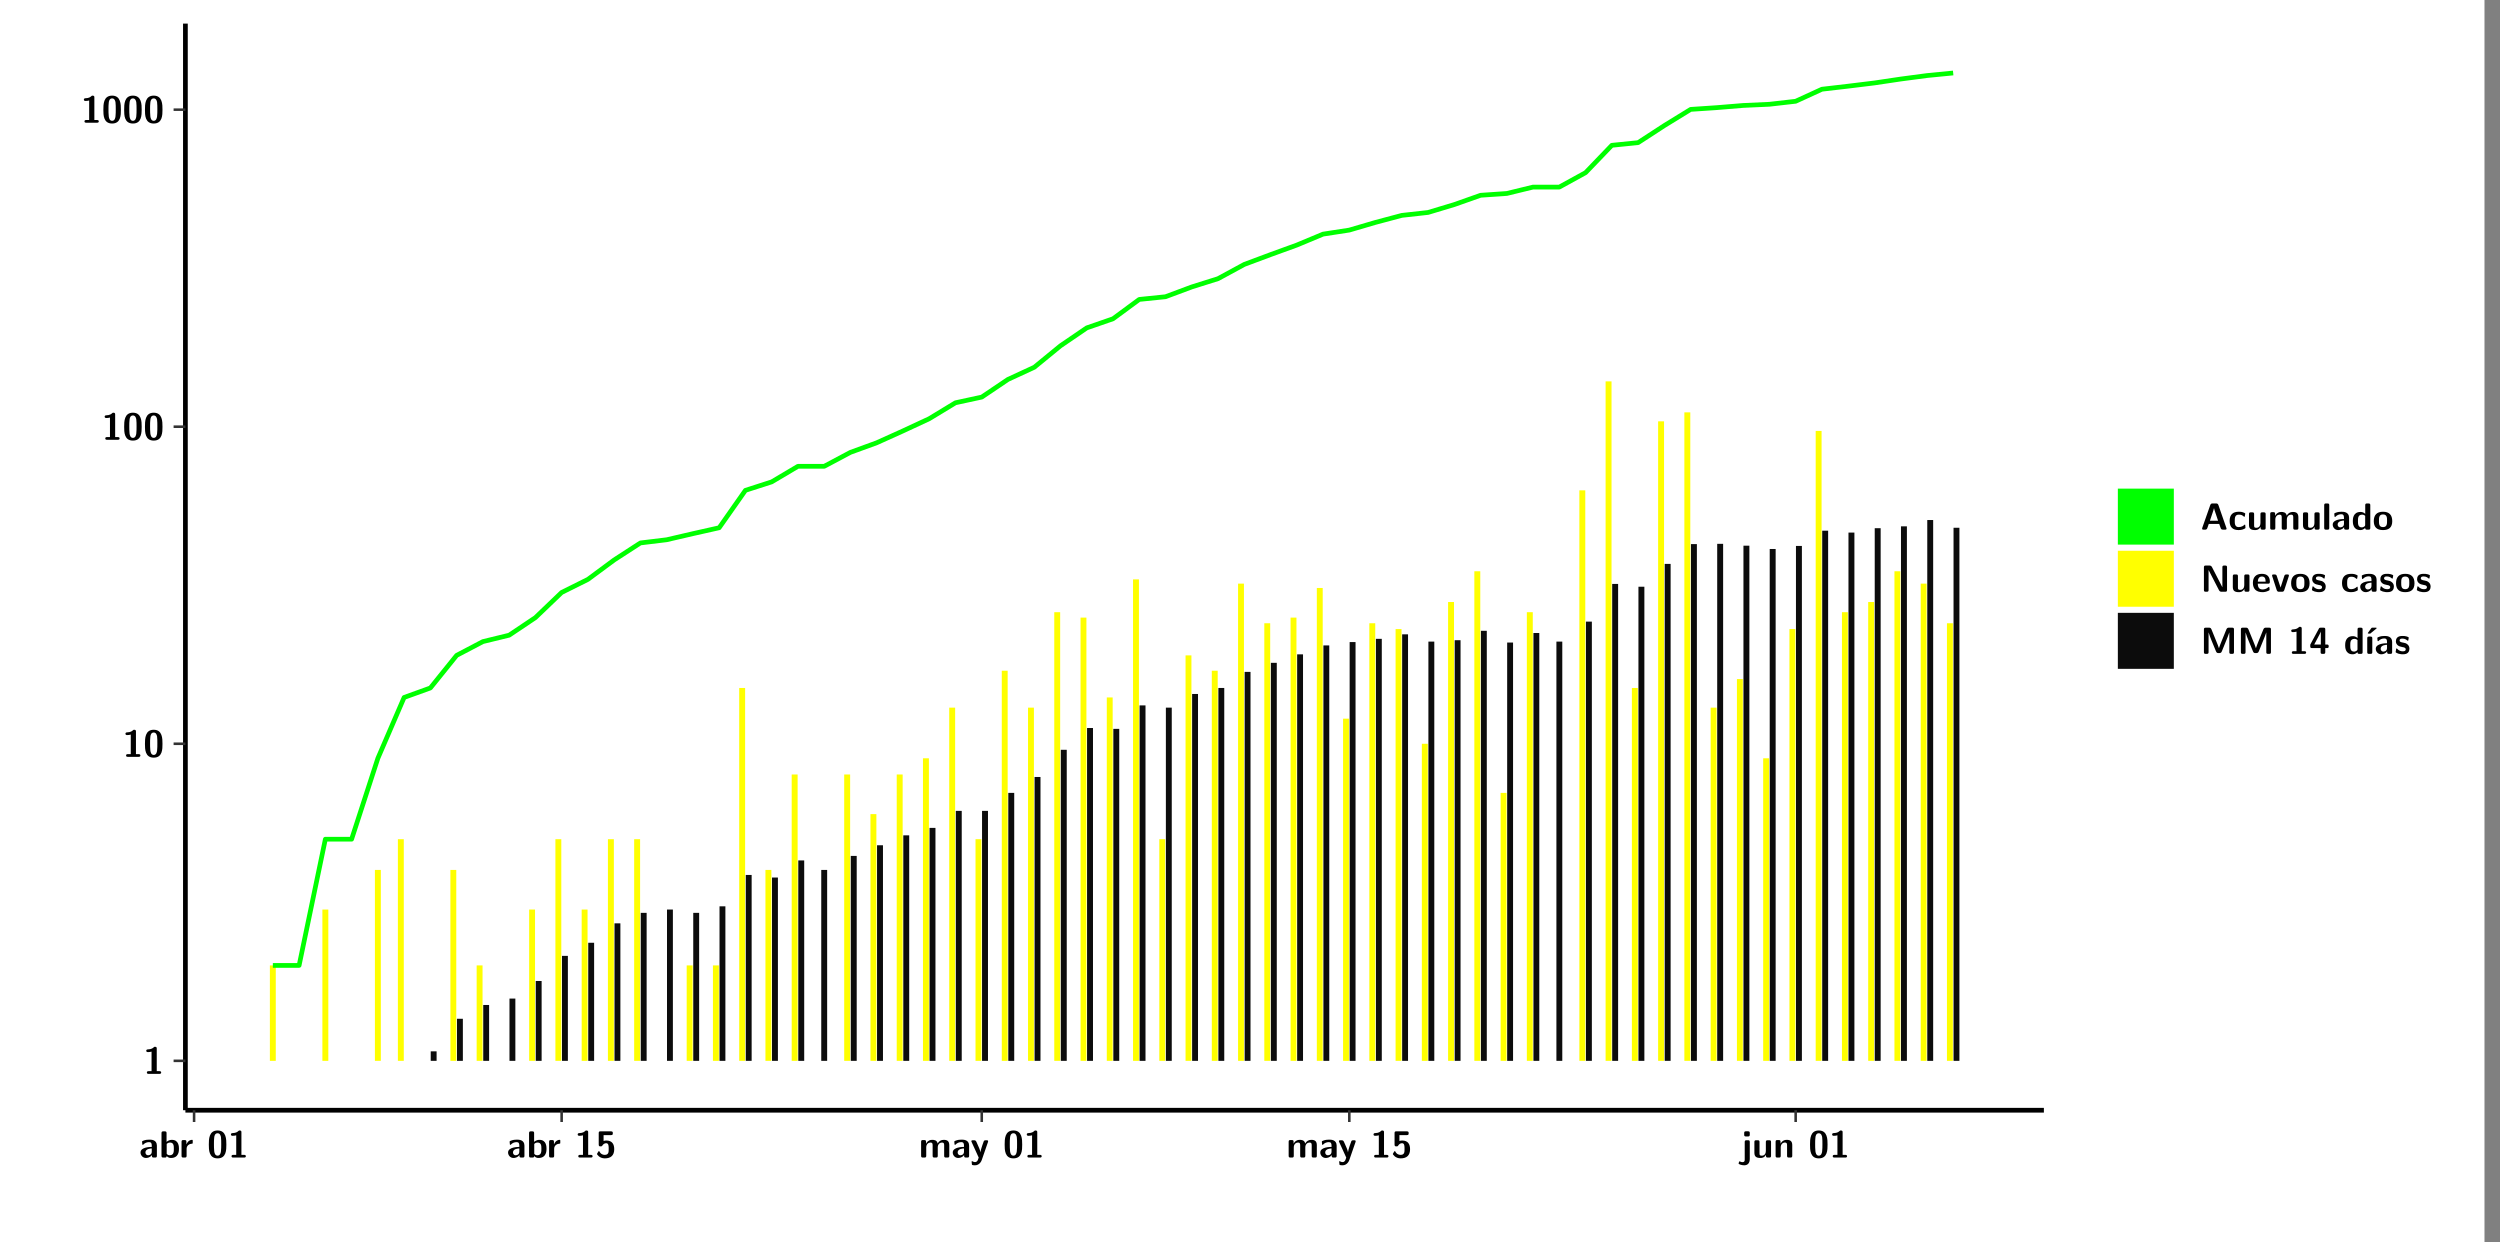 <?xml version="1.0" encoding="UTF-8"?>
<svg xmlns="http://www.w3.org/2000/svg" xmlns:xlink="http://www.w3.org/1999/xlink" width="579.653pt" height="288pt" viewBox="0 0 579.653 288" version="1.1">
<rect x="0" y="0" width="579.653" height="288" fill="#808080" stroke="none"/>
<defs>
<g>
<symbol overflow="visible" id="glyph0-0">
<path style="stroke:none;" d=""/>
</symbol>
<symbol overflow="visible" id="glyph0-1">
<path style="stroke:none;" d="M 3.109 -5.859 C 3.109 -6.016 3.109 -6.281 2.719 -6.281 C 2.547 -6.281 2.516 -6.266 2.406 -6.156 C 2.25 -6.016 1.922 -5.688 1.047 -5.672 C 0.891 -5.672 0.672 -5.609 0.672 -5.359 C 0.672 -5.047 0.969 -5.047 1.094 -5.047 C 1.344 -5.047 1.656 -5.078 1.906 -5.156 L 1.906 -0.625 L 1.234 -0.625 C 1.109 -0.625 0.812 -0.625 0.812 -0.312 C 0.812 0 1.109 0 1.234 0 L 3.719 0 C 3.828 0 4.141 0 4.141 -0.312 C 4.141 -0.625 3.828 -0.625 3.719 -0.625 L 3.109 -0.625 Z M 3.109 -5.859 "/>
</symbol>
<symbol overflow="visible" id="glyph0-2">
<path style="stroke:none;" d="M 4.438 -3 C 4.438 -4.203 4.438 -6.281 2.406 -6.281 C 0.375 -6.281 0.375 -4.219 0.375 -3 C 0.375 -1.812 0.375 0.188 2.406 0.188 C 4.438 0.188 4.438 -1.781 4.438 -3 Z M 2.406 -0.438 C 1.75 -0.438 1.656 -1.25 1.625 -1.484 C 1.562 -1.953 1.562 -2.766 1.562 -3.125 C 1.562 -3.641 1.562 -4.203 1.625 -4.641 C 1.641 -4.875 1.734 -5.641 2.406 -5.641 C 3.047 -5.641 3.156 -4.906 3.188 -4.734 C 3.25 -4.281 3.25 -3.594 3.25 -3.125 C 3.25 -2.625 3.25 -1.953 3.188 -1.469 C 3.156 -1.234 3.062 -0.438 2.406 -0.438 Z M 2.406 -0.438 "/>
</symbol>
<symbol overflow="visible" id="glyph0-3">
<path style="stroke:none;" d="M 4.062 -2.766 C 4.062 -4.156 2.734 -4.156 2.297 -4.156 C 1.891 -4.156 1.453 -4.125 0.859 -3.891 C 0.672 -3.797 0.625 -3.781 0.625 -3.688 C 0.625 -3.625 0.688 -3.109 0.688 -3.047 C 0.703 -2.984 0.75 -2.938 0.812 -2.938 C 0.844 -2.938 0.875 -2.969 0.906 -3 C 1.281 -3.391 1.719 -3.578 2.266 -3.578 C 2.734 -3.578 2.875 -3.297 2.875 -2.781 L 2.875 -2.469 C 2.562 -2.469 0.266 -2.453 0.266 -1.172 C 0.266 -0.547 0.766 0.094 1.531 0.094 C 1.828 0.094 2.484 0.016 2.906 -0.594 L 2.906 -0.422 C 2.906 -0.141 2.969 0 3.328 0 L 3.641 0 C 3.984 0 4.062 -0.109 4.062 -0.422 Z M 2.875 -1.344 C 2.875 -0.531 2.047 -0.531 2.016 -0.531 C 1.641 -0.531 1.406 -0.844 1.406 -1.188 C 1.406 -2.047 2.625 -2.109 2.875 -2.109 Z M 2.875 -1.344 "/>
</symbol>
<symbol overflow="visible" id="glyph0-4">
<path style="stroke:none;" d="M 1.703 -5.656 C 1.703 -5.938 1.641 -6.078 1.281 -6.078 L 0.953 -6.078 C 0.641 -6.078 0.531 -5.984 0.531 -5.656 L 0.531 -0.422 C 0.531 -0.109 0.625 0 0.953 0 L 1.312 0 C 1.453 0 1.719 0 1.734 -0.344 C 2.125 0.094 2.578 0.094 2.719 0.094 C 4.578 0.094 4.578 -1.594 4.578 -2.031 C 4.578 -2.453 4.578 -4.109 2.938 -4.109 C 2.219 -4.109 1.781 -3.703 1.703 -3.625 Z M 1.734 -3.172 C 1.844 -3.281 2.109 -3.484 2.5 -3.484 C 3.391 -3.484 3.391 -2.672 3.391 -2.016 C 3.391 -1.375 3.391 -0.531 2.406 -0.531 C 2.047 -0.531 1.828 -0.75 1.734 -0.875 Z M 1.734 -3.172 "/>
</symbol>
<symbol overflow="visible" id="glyph0-5">
<path style="stroke:none;" d="M 1.703 -2.016 C 1.703 -2.844 2.391 -3.188 2.938 -3.219 C 3.109 -3.234 3.125 -3.234 3.125 -3.469 L 3.125 -3.875 C 3.125 -4.047 3.125 -4.109 2.969 -4.109 C 2.719 -4.109 2.078 -4.031 1.672 -3.078 L 1.656 -3.078 L 1.656 -3.641 C 1.656 -3.922 1.594 -4.062 1.234 -4.062 L 0.953 -4.062 C 0.641 -4.062 0.531 -3.969 0.531 -3.641 L 0.531 -0.422 C 0.531 -0.109 0.625 0 0.953 0 L 1.281 0 C 1.609 0 1.703 -0.109 1.703 -0.422 Z M 1.703 -2.016 "/>
</symbol>
<symbol overflow="visible" id="glyph0-6">
<path style="stroke:none;" d="M 1.859 -5.203 L 3.578 -5.203 C 4 -5.203 4 -5.406 4 -5.641 C 4 -5.875 4 -6.078 3.578 -6.078 L 1.141 -6.078 C 0.875 -6.078 0.734 -6.031 0.734 -5.688 L 0.734 -3 C 0.734 -2.609 0.922 -2.594 1.172 -2.594 C 1.391 -2.594 1.469 -2.594 1.594 -2.812 C 1.812 -3.141 2.109 -3.328 2.469 -3.328 C 3.047 -3.328 3.047 -2.656 3.047 -1.969 C 3.047 -1.297 3.047 -0.625 2.125 -0.625 C 1.844 -0.625 1.25 -0.703 0.906 -1.406 C 0.875 -1.453 0.844 -1.5 0.781 -1.5 C 0.719 -1.5 0.703 -1.469 0.656 -1.391 C 0.531 -1.188 0.328 -0.891 0.328 -0.828 C 0.328 -0.75 0.891 0.188 2.141 0.188 C 3.562 0.188 4.328 -0.516 4.328 -1.938 C 4.328 -3.094 3.844 -3.953 2.5 -3.953 C 2.281 -3.953 2.078 -3.922 1.859 -3.844 Z M 1.859 -5.203 "/>
</symbol>
<symbol overflow="visible" id="glyph0-7">
<path style="stroke:none;" d="M 7.062 -2.844 C 7.062 -3.75 6.672 -4.109 5.781 -4.109 C 5.156 -4.109 4.688 -3.828 4.359 -3.25 C 4.219 -4.078 3.484 -4.109 3.109 -4.109 C 2.938 -4.109 2.578 -4.109 2.188 -3.828 C 1.906 -3.625 1.734 -3.344 1.672 -3.203 L 1.672 -3.641 C 1.672 -3.922 1.609 -4.062 1.25 -4.062 L 0.953 -4.062 C 0.625 -4.062 0.531 -3.969 0.531 -3.641 L 0.531 -0.422 C 0.531 -0.109 0.625 0 0.953 0 L 1.297 0 C 1.625 0 1.719 -0.109 1.719 -0.422 L 1.719 -2.359 C 1.719 -3.141 2.25 -3.484 2.688 -3.484 C 3.109 -3.484 3.203 -3.297 3.203 -2.828 L 3.203 -0.422 C 3.203 -0.109 3.297 0 3.625 0 L 3.969 0 C 4.297 0 4.391 -0.109 4.391 -0.422 L 4.391 -2.359 C 4.391 -3.141 4.922 -3.484 5.359 -3.484 C 5.781 -3.484 5.875 -3.297 5.875 -2.828 L 5.875 -0.422 C 5.875 -0.109 5.969 0 6.297 0 L 6.641 0 C 6.984 0 7.062 -0.109 7.062 -0.422 Z M 7.062 -2.844 "/>
</symbol>
<symbol overflow="visible" id="glyph0-8">
<path style="stroke:none;" d="M 4.109 -3.609 C 4.141 -3.719 4.141 -3.734 4.141 -3.781 C 4.141 -4.016 3.906 -4.016 3.797 -4.016 L 3.609 -4.016 C 3.469 -4.016 3.266 -4.016 3.141 -3.812 C 3.109 -3.766 2.406 -1.828 2.359 -1.25 L 2.344 -1.25 C 2.312 -1.672 1.953 -2.484 1.562 -3.328 C 1.328 -3.891 1.266 -4.016 0.828 -4.016 L 0.594 -4.016 C 0.469 -4.016 0.25 -4.016 0.25 -3.781 C 0.25 -3.75 0.281 -3.688 0.297 -3.641 L 1.953 0 C 1.891 0.188 1.859 0.281 1.828 0.375 C 1.734 0.656 1.578 1.047 1.109 1.047 C 0.812 1.047 0.609 0.922 0.516 0.875 C 0.469 0.844 0.453 0.828 0.422 0.828 C 0.391 0.828 0.312 0.859 0.312 0.969 C 0.312 1.031 0.375 1.641 0.391 1.672 C 0.469 1.781 0.953 1.797 1.094 1.797 C 2.172 1.797 2.609 0.766 2.672 0.547 Z M 4.109 -3.609 "/>
</symbol>
<symbol overflow="visible" id="glyph0-9">
<path style="stroke:none;" d="M 1.969 -5.672 C 1.969 -5.953 1.906 -6.094 1.547 -6.094 L 1.094 -6.094 C 0.766 -6.094 0.672 -5.984 0.672 -5.672 L 0.672 -5.312 C 0.672 -5.031 0.734 -4.891 1.094 -4.891 L 1.547 -4.891 C 1.875 -4.891 1.969 -5 1.969 -5.312 Z M 0.797 0.484 C 0.797 0.703 0.797 1.062 0.25 1.062 C 0.156 1.062 -0.094 1.031 -0.266 0.922 C -0.359 0.875 -0.375 0.875 -0.406 0.875 C -0.484 0.875 -0.5 0.922 -0.547 1.094 C -0.609 1.281 -0.625 1.359 -0.625 1.391 C -0.625 1.547 0.109 1.797 0.656 1.797 C 1.625 1.797 1.969 1.141 1.969 0.281 L 1.969 -3.594 C 1.969 -3.875 1.906 -4.016 1.547 -4.016 L 1.219 -4.016 C 0.891 -4.016 0.797 -3.906 0.797 -3.594 Z M 0.797 0.484 "/>
</symbol>
<symbol overflow="visible" id="glyph0-10">
<path style="stroke:none;" d="M 4.391 -3.594 C 4.391 -3.875 4.328 -4.016 3.969 -4.016 L 3.609 -4.016 C 3.281 -4.016 3.188 -3.906 3.188 -3.594 L 3.188 -1.516 C 3.188 -0.938 2.891 -0.438 2.266 -0.438 C 1.766 -0.438 1.719 -0.562 1.719 -1.031 L 1.719 -3.594 C 1.719 -3.875 1.656 -4.016 1.297 -4.016 L 0.953 -4.016 C 0.625 -4.016 0.531 -3.922 0.531 -3.594 L 0.531 -1.109 C 0.531 -0.172 1.031 0.094 1.953 0.094 C 2.188 0.094 2.812 0.094 3.219 -0.656 L 3.219 -0.422 C 3.219 -0.141 3.281 0 3.641 0 L 3.969 0 C 4.297 0 4.391 -0.109 4.391 -0.422 Z M 4.391 -3.594 "/>
</symbol>
<symbol overflow="visible" id="glyph0-11">
<path style="stroke:none;" d="M 4.391 -2.844 C 4.391 -3.75 4 -4.109 3.109 -4.109 C 2.188 -4.109 1.781 -3.438 1.672 -3.203 L 1.672 -3.641 C 1.672 -3.922 1.609 -4.062 1.25 -4.062 L 0.953 -4.062 C 0.625 -4.062 0.531 -3.969 0.531 -3.641 L 0.531 -0.422 C 0.531 -0.109 0.625 0 0.953 0 L 1.297 0 C 1.625 0 1.719 -0.109 1.719 -0.422 L 1.719 -2.359 C 1.719 -3.125 2.219 -3.484 2.688 -3.484 C 3.109 -3.484 3.188 -3.281 3.188 -2.828 L 3.188 -0.422 C 3.188 -0.141 3.25 0 3.609 0 L 3.969 0 C 4.297 0 4.391 -0.109 4.391 -0.422 Z M 4.391 -2.844 "/>
</symbol>
<symbol overflow="visible" id="glyph0-12">
<path style="stroke:none;" d="M 4.156 -5.703 C 4.031 -6.078 3.766 -6.078 3.594 -6.078 L 2.828 -6.078 C 2.641 -6.078 2.391 -6.078 2.266 -5.703 L 0.406 -0.406 C 0.375 -0.297 0.375 -0.281 0.375 -0.234 C 0.375 0 0.594 0 0.703 0 L 1.031 0 C 1.188 0 1.453 0 1.578 -0.344 L 1.922 -1.328 L 4.344 -1.328 L 4.641 -0.484 C 4.75 -0.172 4.812 0 5.234 0 L 5.703 0 C 5.828 0 6.047 0 6.047 -0.234 C 6.047 -0.281 6.047 -0.297 6 -0.406 Z M 2.812 -3.938 C 2.938 -4.328 3.062 -4.656 3.125 -4.969 L 3.141 -4.969 C 3.188 -4.766 3.188 -4.75 3.25 -4.547 L 4.078 -2.078 L 2.188 -2.078 Z M 2.812 -3.938 "/>
</symbol>
<symbol overflow="visible" id="glyph0-13">
<path style="stroke:none;" d="M 4 -0.438 C 4 -0.531 3.969 -0.938 3.953 -1.047 C 3.953 -1.078 3.938 -1.172 3.844 -1.172 C 3.812 -1.172 3.797 -1.172 3.703 -1.078 C 3.562 -0.953 3.141 -0.594 2.422 -0.594 C 1.516 -0.594 1.516 -1.469 1.516 -2.031 C 1.516 -2.75 1.562 -3.484 2.453 -3.484 C 3.031 -3.484 3.266 -3.344 3.578 -3.078 C 3.688 -2.984 3.703 -2.984 3.734 -2.984 C 3.828 -2.984 3.844 -3.062 3.844 -3.094 C 3.859 -3.172 3.953 -3.656 3.953 -3.703 C 3.953 -3.781 3.891 -3.812 3.75 -3.891 C 3.328 -4.078 3.062 -4.156 2.453 -4.156 C 1.141 -4.156 0.328 -3.547 0.328 -2.016 C 0.328 -0.562 1.078 0.094 2.406 0.094 C 2.641 0.094 3.172 0.094 3.75 -0.203 C 4 -0.344 4 -0.344 4 -0.438 Z M 4 -0.438 "/>
</symbol>
<symbol overflow="visible" id="glyph0-14">
<path style="stroke:none;" d="M 1.703 -5.656 C 1.703 -5.938 1.641 -6.078 1.281 -6.078 L 0.953 -6.078 C 0.641 -6.078 0.531 -5.984 0.531 -5.656 L 0.531 -0.422 C 0.531 -0.109 0.625 0 0.953 0 L 1.281 0 C 1.609 0 1.703 -0.109 1.703 -0.422 Z M 1.703 -5.656 "/>
</symbol>
<symbol overflow="visible" id="glyph0-15">
<path style="stroke:none;" d="M 4.375 -5.656 C 4.375 -5.938 4.312 -6.078 3.953 -6.078 L 3.625 -6.078 C 3.297 -6.078 3.203 -5.969 3.203 -5.656 L 3.203 -3.672 C 2.812 -4.047 2.375 -4.109 2.109 -4.109 C 0.328 -4.109 0.328 -2.422 0.328 -2 C 0.328 -1.594 0.328 0.094 2.062 0.094 C 2.422 0.094 2.812 -0.016 3.188 -0.406 C 3.188 -0.094 3.297 0 3.609 0 L 3.953 0 C 4.281 0 4.375 -0.109 4.375 -0.422 Z M 3.188 -1.094 C 3.188 -0.953 3.188 -0.875 2.922 -0.688 C 2.703 -0.547 2.5 -0.531 2.406 -0.531 C 1.516 -0.531 1.516 -1.344 1.516 -2 C 1.516 -2.656 1.516 -3.484 2.5 -3.484 C 2.75 -3.484 2.984 -3.391 3.188 -3.203 Z M 3.188 -1.094 "/>
</symbol>
<symbol overflow="visible" id="glyph0-16">
<path style="stroke:none;" d="M 4.547 -1.969 C 4.547 -3.406 3.844 -4.156 2.406 -4.156 C 0.953 -4.156 0.266 -3.391 0.266 -1.969 C 0.266 -0.547 1.031 0.094 2.406 0.094 C 3.781 0.094 4.547 -0.531 4.547 -1.969 Z M 2.406 -0.594 C 1.469 -0.594 1.469 -1.375 1.469 -2.078 C 1.469 -2.75 1.469 -3.531 2.406 -3.531 C 3.344 -3.531 3.344 -2.766 3.344 -2.078 C 3.344 -1.391 3.344 -0.594 2.406 -0.594 Z M 2.406 -0.594 "/>
</symbol>
<symbol overflow="visible" id="glyph0-17">
<path style="stroke:none;" d="M 2.656 -5.734 C 2.469 -6.078 2.203 -6.078 2.031 -6.078 L 1.219 -6.078 C 0.906 -6.078 0.797 -5.984 0.797 -5.656 L 0.797 -0.422 C 0.797 -0.109 0.891 0 1.219 0 L 1.453 0 C 1.781 0 1.875 -0.109 1.875 -0.422 L 1.875 -5.016 L 1.891 -5.016 L 4.297 -0.344 C 4.484 0 4.75 0 4.922 0 L 5.734 0 C 6.062 0 6.156 -0.109 6.156 -0.422 L 6.156 -5.656 C 6.156 -5.938 6.094 -6.078 5.734 -6.078 L 5.5 -6.078 C 5.156 -6.078 5.078 -5.969 5.078 -5.656 L 5.078 -1.062 L 5.062 -1.062 Z M 2.656 -5.734 "/>
</symbol>
<symbol overflow="visible" id="glyph0-18">
<path style="stroke:none;" d="M 3.781 -1.875 C 3.984 -1.875 4.203 -1.891 4.203 -2.281 C 4.203 -3.406 3.672 -4.156 2.359 -4.156 C 0.969 -4.156 0.266 -3.375 0.266 -2.047 C 0.266 -0.609 1.109 0.094 2.484 0.094 C 2.812 0.094 3.312 0.047 3.891 -0.234 C 4.078 -0.328 4.141 -0.359 4.141 -0.469 C 4.141 -0.531 4.125 -0.781 4.109 -0.844 C 4.078 -1.125 4.062 -1.125 3.984 -1.125 C 3.953 -1.125 3.938 -1.125 3.844 -1.047 C 3.328 -0.594 2.797 -0.531 2.516 -0.531 C 1.531 -0.531 1.422 -1.312 1.391 -1.875 Z M 1.406 -2.344 C 1.422 -2.875 1.609 -3.531 2.359 -3.531 C 3.062 -3.531 3.203 -3.031 3.219 -2.344 Z M 1.406 -2.344 "/>
</symbol>
<symbol overflow="visible" id="glyph0-19">
<path style="stroke:none;" d="M 4.109 -3.609 C 4.141 -3.719 4.141 -3.75 4.141 -3.766 C 4.141 -4.016 3.922 -4.016 3.797 -4.016 L 3.609 -4.016 C 3.25 -4.016 3.141 -3.891 3.062 -3.641 L 2.203 -0.984 L 1.328 -3.641 C 1.266 -3.828 1.203 -4.016 0.781 -4.016 L 0.578 -4.016 C 0.453 -4.016 0.234 -4.016 0.234 -3.766 C 0.234 -3.75 0.234 -3.719 0.266 -3.609 L 1.312 -0.375 C 1.438 0 1.703 0 1.859 0 L 2.5 0 C 2.672 0 2.938 0 3.062 -0.375 Z M 4.109 -3.609 "/>
</symbol>
<symbol overflow="visible" id="glyph0-20">
<path style="stroke:none;" d="M 3.469 -1.234 C 3.469 -1.734 3.203 -2.031 3.047 -2.172 C 2.703 -2.484 2.391 -2.547 2.031 -2.609 C 1.547 -2.703 1.188 -2.766 1.188 -3.109 C 1.188 -3.469 1.484 -3.547 1.828 -3.547 C 2.406 -3.547 2.719 -3.328 2.953 -3.125 C 3.047 -3.047 3.062 -3.047 3.094 -3.047 C 3.188 -3.047 3.203 -3.125 3.203 -3.156 C 3.219 -3.219 3.312 -3.719 3.312 -3.766 C 3.312 -3.906 2.844 -4.031 2.75 -4.062 C 2.406 -4.156 2.125 -4.156 1.891 -4.156 C 1.5 -4.156 0.328 -4.156 0.328 -2.906 C 0.328 -2.484 0.516 -2.219 0.75 -2 C 1.062 -1.734 1.406 -1.672 1.906 -1.562 C 2.156 -1.531 2.609 -1.453 2.609 -1.062 C 2.609 -0.656 2.266 -0.594 1.922 -0.594 C 1.531 -0.594 1.047 -0.703 0.625 -1.188 C 0.594 -1.234 0.562 -1.266 0.516 -1.266 C 0.422 -1.266 0.406 -1.188 0.391 -1.125 C 0.375 -1.016 0.266 -0.516 0.266 -0.422 C 0.266 -0.266 0.922 -0.062 0.922 -0.047 C 1.406 0.094 1.766 0.094 1.922 0.094 C 2.359 0.094 3.469 0.062 3.469 -1.234 Z M 3.469 -1.234 "/>
</symbol>
<symbol overflow="visible" id="glyph0-21">
<path style="stroke:none;" d="M 4.859 -2.859 C 4.688 -2.422 4.359 -1.609 4.281 -1.312 C 4.203 -1.625 3.844 -2.484 3.656 -2.953 L 2.531 -5.719 C 2.391 -6.078 2.109 -6.078 1.953 -6.078 L 1.219 -6.078 C 0.906 -6.078 0.797 -5.984 0.797 -5.656 L 0.797 -0.422 C 0.797 -0.109 0.891 0 1.219 0 L 1.453 0 C 1.781 0 1.875 -0.109 1.875 -0.422 L 1.875 -4.953 L 1.891 -4.953 C 1.984 -4.562 2.375 -3.578 2.578 -3.062 L 3.609 -0.562 C 3.766 -0.188 3.969 -0.188 4.266 -0.188 C 4.562 -0.188 4.781 -0.188 4.938 -0.562 L 6.062 -3.328 C 6.141 -3.531 6.625 -4.719 6.672 -4.953 L 6.688 -4.953 L 6.688 -0.422 C 6.688 -0.141 6.75 0 7.109 0 L 7.344 0 C 7.672 0 7.766 -0.109 7.766 -0.422 L 7.766 -5.656 C 7.766 -5.938 7.703 -6.078 7.344 -6.078 L 6.609 -6.078 C 6.391 -6.078 6.172 -6.062 6.016 -5.703 Z M 4.859 -2.859 "/>
</symbol>
<symbol overflow="visible" id="glyph0-22">
<path style="stroke:none;" d="M 0.344 -2.297 C 0.266 -2.172 0.266 -2.141 0.266 -1.984 L 0.266 -1.766 C 0.266 -1.484 0.328 -1.344 0.688 -1.344 L 2.672 -1.344 L 2.672 -0.422 C 2.672 -0.141 2.719 0 3.078 0 L 3.328 0 C 3.656 0 3.75 -0.109 3.75 -0.422 L 3.75 -1.344 L 4.125 -1.344 C 4.391 -1.344 4.547 -1.406 4.547 -1.75 C 4.547 -2.078 4.422 -2.172 4.125 -2.172 L 3.75 -2.172 L 3.75 -5.656 C 3.75 -5.984 3.656 -6.078 3.328 -6.078 L 2.688 -6.078 C 2.531 -6.078 2.391 -6.078 2.281 -5.875 Z M 1.188 -2.172 C 2.578 -4.75 2.672 -5.016 2.703 -5.156 L 2.719 -5.156 L 2.719 -2.172 Z M 1.188 -2.172 "/>
</symbol>
<symbol overflow="visible" id="glyph0-23">
<path style="stroke:none;" d="M 3.906 -5.844 C 3.953 -5.875 4 -5.922 4 -5.969 C 4 -6.078 3.906 -6.078 3.766 -6.078 L 3.047 -6.078 C 2.875 -6.078 2.859 -6.078 2.781 -5.984 L 2.031 -4.953 C 1.953 -4.859 1.953 -4.844 1.953 -4.828 C 1.953 -4.703 2.047 -4.703 2.188 -4.703 L 2.516 -4.703 Z M 3.906 -5.844 "/>
</symbol>
<symbol overflow="visible" id="glyph0-24">
<path style="stroke:none;" d="M 1.703 -3.594 C 1.703 -3.875 1.641 -4.016 1.281 -4.016 L 0.953 -4.016 C 0.641 -4.016 0.531 -3.922 0.531 -3.594 L 0.531 -0.422 C 0.531 -0.109 0.625 0 0.953 0 L 1.281 0 C 1.609 0 1.703 -0.109 1.703 -0.422 Z M 1.703 -3.594 "/>
</symbol>
</g>
<clipPath id="clip1">
  <path d="M 0 0 L 576.008 0 L 576.008 288 L 0 288 Z M 0 0 "/>
</clipPath>
<clipPath id="clip2">
  <path d="M 42.988 5.477 L 473.898 5.477 L 473.898 257.414 L 42.988 257.414 Z M 42.988 5.477 "/>
</clipPath>
</defs>
<g id="surface1">
<g clip-path="url(#clip1)" clip-rule="nonzero">
<path style="fill-rule:nonzero;fill:rgb(100%,100%,100%);fill-opacity:1;stroke-width:0.598;stroke-linecap:round;stroke-linejoin:round;stroke:rgb(100%,100%,100%);stroke-opacity:1;stroke-miterlimit:10;" d="M 0 0 L 0 288.004 L 576.008 288.004 L 576.008 0 Z M 0 0 " transform="matrix(1,0,0,-1,0,288)"/>
</g>
<g clip-path="url(#clip2)" clip-rule="nonzero">
<path style=" stroke:none;fill-rule:nonzero;fill:rgb(100%,100%,100%);fill-opacity:1;" d="M 42.988 257.414 L 42.988 5.477 L 473.898 5.477 L 473.898 257.414 Z M 42.988 257.414 "/>
</g>
<path style=" stroke:none;fill-rule:nonzero;fill:rgb(100%,100%,0%);fill-opacity:1;" d="M 62.574 245.969 L 62.574 223.84 L 63.941 223.84 L 63.941 245.969 Z M 62.574 245.969 "/>
<path style=" stroke:none;fill-rule:nonzero;fill:rgb(100%,100%,0%);fill-opacity:1;" d="M 74.75 245.969 L 74.75 210.887 L 76.125 210.887 L 76.125 245.969 Z M 74.75 245.969 "/>
<path style=" stroke:none;fill-rule:nonzero;fill:rgb(100%,100%,0%);fill-opacity:1;" d="M 86.926 245.969 L 86.926 201.703 L 88.301 201.703 L 88.301 245.969 Z M 86.926 245.969 "/>
<path style=" stroke:none;fill-rule:nonzero;fill:rgb(100%,100%,0%);fill-opacity:1;" d="M 92.254 245.969 L 92.254 194.578 L 93.621 194.578 L 93.621 245.969 Z M 92.254 245.969 "/>
<path style=" stroke:none;fill-rule:nonzero;fill:rgb(4.999%,4.999%,4.999%);fill-opacity:1;" d="M 99.867 245.969 L 99.867 243.766 L 101.23 243.766 L 101.23 245.969 Z M 99.867 245.969 "/>
<path style=" stroke:none;fill-rule:nonzero;fill:rgb(100%,100%,0%);fill-opacity:1;" d="M 104.43 245.969 L 104.43 201.703 L 105.793 201.703 L 105.793 245.969 Z M 104.43 245.969 "/>
<path style=" stroke:none;fill-rule:nonzero;fill:rgb(4.999%,4.999%,4.999%);fill-opacity:1;" d="M 105.953 245.969 L 105.953 236.215 L 107.32 236.215 L 107.32 245.969 Z M 105.953 245.969 "/>
<path style=" stroke:none;fill-rule:nonzero;fill:rgb(100%,100%,0%);fill-opacity:1;" d="M 110.516 245.969 L 110.516 223.84 L 111.883 223.84 L 111.883 245.969 Z M 110.516 245.969 "/>
<path style=" stroke:none;fill-rule:nonzero;fill:rgb(4.999%,4.999%,4.999%);fill-opacity:1;" d="M 112.043 245.969 L 112.043 233.016 L 113.406 233.016 L 113.406 245.969 Z M 112.043 245.969 "/>
<path style=" stroke:none;fill-rule:nonzero;fill:rgb(4.999%,4.999%,4.999%);fill-opacity:1;" d="M 118.129 245.969 L 118.129 231.531 L 119.492 231.531 L 119.492 245.969 Z M 118.129 245.969 "/>
<path style=" stroke:none;fill-rule:nonzero;fill:rgb(100%,100%,0%);fill-opacity:1;" d="M 122.691 245.969 L 122.691 210.887 L 124.055 210.887 L 124.055 245.969 Z M 122.691 245.969 "/>
<path style=" stroke:none;fill-rule:nonzero;fill:rgb(4.999%,4.999%,4.999%);fill-opacity:1;" d="M 124.215 245.969 L 124.215 227.457 L 125.582 227.457 L 125.582 245.969 Z M 124.215 245.969 "/>
<path style=" stroke:none;fill-rule:nonzero;fill:rgb(100%,100%,0%);fill-opacity:1;" d="M 128.777 245.969 L 128.777 194.578 L 130.145 194.578 L 130.145 245.969 Z M 128.777 245.969 "/>
<path style=" stroke:none;fill-rule:nonzero;fill:rgb(4.999%,4.999%,4.999%);fill-opacity:1;" d="M 130.305 245.969 L 130.305 221.629 L 131.668 221.629 L 131.668 245.969 Z M 130.305 245.969 "/>
<path style=" stroke:none;fill-rule:nonzero;fill:rgb(100%,100%,0%);fill-opacity:1;" d="M 134.867 245.969 L 134.867 210.887 L 136.23 210.887 L 136.23 245.969 Z M 134.867 245.969 "/>
<path style=" stroke:none;fill-rule:nonzero;fill:rgb(4.999%,4.999%,4.999%);fill-opacity:1;" d="M 136.391 245.969 L 136.391 218.59 L 137.754 218.59 L 137.754 245.969 Z M 136.391 245.969 "/>
<path style=" stroke:none;fill-rule:nonzero;fill:rgb(100%,100%,0%);fill-opacity:1;" d="M 140.953 245.969 L 140.953 194.578 L 142.328 194.578 L 142.328 245.969 Z M 140.953 245.969 "/>
<path style=" stroke:none;fill-rule:nonzero;fill:rgb(4.999%,4.999%,4.999%);fill-opacity:1;" d="M 142.477 245.969 L 142.477 214.086 L 143.844 214.086 L 143.844 245.969 Z M 142.477 245.969 "/>
<path style=" stroke:none;fill-rule:nonzero;fill:rgb(100%,100%,0%);fill-opacity:1;" d="M 147.039 245.969 L 147.039 194.578 L 148.414 194.578 L 148.414 245.969 Z M 147.039 245.969 "/>
<path style=" stroke:none;fill-rule:nonzero;fill:rgb(4.999%,4.999%,4.999%);fill-opacity:1;" d="M 148.566 245.969 L 148.566 211.656 L 149.93 211.656 L 149.93 245.969 Z M 148.566 245.969 "/>
<path style=" stroke:none;fill-rule:nonzero;fill:rgb(4.999%,4.999%,4.999%);fill-opacity:1;" d="M 154.652 245.969 L 154.652 210.887 L 156.016 210.887 L 156.016 245.969 Z M 154.652 245.969 "/>
<path style=" stroke:none;fill-rule:nonzero;fill:rgb(100%,100%,0%);fill-opacity:1;" d="M 159.215 245.969 L 159.215 223.84 L 160.59 223.84 L 160.59 245.969 Z M 159.215 245.969 "/>
<path style=" stroke:none;fill-rule:nonzero;fill:rgb(4.999%,4.999%,4.999%);fill-opacity:1;" d="M 160.738 245.969 L 160.738 211.656 L 162.105 211.656 L 162.105 245.969 Z M 160.738 245.969 "/>
<path style=" stroke:none;fill-rule:nonzero;fill:rgb(100%,100%,0%);fill-opacity:1;" d="M 165.301 245.969 L 165.301 223.84 L 166.676 223.84 L 166.676 245.969 Z M 165.301 245.969 "/>
<path style=" stroke:none;fill-rule:nonzero;fill:rgb(4.999%,4.999%,4.999%);fill-opacity:1;" d="M 166.828 245.969 L 166.828 210.141 L 168.191 210.141 L 168.191 245.969 Z M 166.828 245.969 "/>
<path style=" stroke:none;fill-rule:nonzero;fill:rgb(100%,100%,0%);fill-opacity:1;" d="M 171.391 245.969 L 171.391 159.512 L 172.766 159.512 L 172.766 245.969 Z M 171.391 245.969 "/>
<path style=" stroke:none;fill-rule:nonzero;fill:rgb(4.999%,4.999%,4.999%);fill-opacity:1;" d="M 172.914 245.969 L 172.914 202.867 L 174.277 202.867 L 174.277 245.969 Z M 172.914 245.969 "/>
<path style=" stroke:none;fill-rule:nonzero;fill:rgb(100%,100%,0%);fill-opacity:1;" d="M 177.477 245.969 L 177.477 201.703 L 178.852 201.703 L 178.852 245.969 Z M 177.477 245.969 "/>
<path style=" stroke:none;fill-rule:nonzero;fill:rgb(4.999%,4.999%,4.999%);fill-opacity:1;" d="M 179 245.969 L 179 203.465 L 180.367 203.465 L 180.367 245.969 Z M 179 245.969 "/>
<path style=" stroke:none;fill-rule:nonzero;fill:rgb(100%,100%,0%);fill-opacity:1;" d="M 183.562 245.969 L 183.562 179.574 L 184.938 179.574 L 184.938 245.969 Z M 183.562 245.969 "/>
<path style=" stroke:none;fill-rule:nonzero;fill:rgb(4.999%,4.999%,4.999%);fill-opacity:1;" d="M 185.09 245.969 L 185.09 199.5 L 186.465 199.5 L 186.465 245.969 Z M 185.09 245.969 "/>
<path style=" stroke:none;fill-rule:nonzero;fill:rgb(4.999%,4.999%,4.999%);fill-opacity:1;" d="M 190.418 245.969 L 190.418 201.703 L 191.785 201.703 L 191.785 245.969 Z M 190.418 245.969 "/>
<path style=" stroke:none;fill-rule:nonzero;fill:rgb(100%,100%,0%);fill-opacity:1;" d="M 195.738 245.969 L 195.738 179.574 L 197.113 179.574 L 197.113 245.969 Z M 195.738 245.969 "/>
<path style=" stroke:none;fill-rule:nonzero;fill:rgb(4.999%,4.999%,4.999%);fill-opacity:1;" d="M 197.262 245.969 L 197.262 198.453 L 198.637 198.453 L 198.637 245.969 Z M 197.262 245.969 "/>
<path style=" stroke:none;fill-rule:nonzero;fill:rgb(100%,100%,0%);fill-opacity:1;" d="M 201.824 245.969 L 201.824 188.762 L 203.199 188.762 L 203.199 245.969 Z M 201.824 245.969 "/>
<path style=" stroke:none;fill-rule:nonzero;fill:rgb(4.999%,4.999%,4.999%);fill-opacity:1;" d="M 203.352 245.969 L 203.352 195.984 L 204.727 195.984 L 204.727 245.969 Z M 203.352 245.969 "/>
<path style=" stroke:none;fill-rule:nonzero;fill:rgb(100%,100%,0%);fill-opacity:1;" d="M 207.914 245.969 L 207.914 179.574 L 209.289 179.574 L 209.289 245.969 Z M 207.914 245.969 "/>
<path style=" stroke:none;fill-rule:nonzero;fill:rgb(4.999%,4.999%,4.999%);fill-opacity:1;" d="M 209.438 245.969 L 209.438 193.684 L 210.812 193.684 L 210.812 245.969 Z M 209.438 245.969 "/>
<path style=" stroke:none;fill-rule:nonzero;fill:rgb(100%,100%,0%);fill-opacity:1;" d="M 214 245.969 L 214 175.82 L 215.375 175.82 L 215.375 245.969 Z M 214 245.969 "/>
<path style=" stroke:none;fill-rule:nonzero;fill:rgb(4.999%,4.999%,4.999%);fill-opacity:1;" d="M 215.523 245.969 L 215.523 191.957 L 216.898 191.957 L 216.898 245.969 Z M 215.523 245.969 "/>
<path style=" stroke:none;fill-rule:nonzero;fill:rgb(100%,100%,0%);fill-opacity:1;" d="M 220.086 245.969 L 220.086 164.074 L 221.461 164.074 L 221.461 245.969 Z M 220.086 245.969 "/>
<path style=" stroke:none;fill-rule:nonzero;fill:rgb(4.999%,4.999%,4.999%);fill-opacity:1;" d="M 221.613 245.969 L 221.613 188.012 L 222.988 188.012 L 222.988 245.969 Z M 221.613 245.969 "/>
<path style=" stroke:none;fill-rule:nonzero;fill:rgb(100%,100%,0%);fill-opacity:1;" d="M 226.184 245.969 L 226.184 194.578 L 227.551 194.578 L 227.551 245.969 Z M 226.184 245.969 "/>
<path style=" stroke:none;fill-rule:nonzero;fill:rgb(4.999%,4.999%,4.999%);fill-opacity:1;" d="M 227.699 245.969 L 227.699 188.012 L 229.074 188.012 L 229.074 245.969 Z M 227.699 245.969 "/>
<path style=" stroke:none;fill-rule:nonzero;fill:rgb(100%,100%,0%);fill-opacity:1;" d="M 232.273 245.969 L 232.273 155.516 L 233.637 155.516 L 233.637 245.969 Z M 232.273 245.969 "/>
<path style=" stroke:none;fill-rule:nonzero;fill:rgb(4.999%,4.999%,4.999%);fill-opacity:1;" d="M 233.785 245.969 L 233.785 183.84 L 235.16 183.84 L 235.16 245.969 Z M 233.785 245.969 "/>
<path style=" stroke:none;fill-rule:nonzero;fill:rgb(100%,100%,0%);fill-opacity:1;" d="M 238.359 245.969 L 238.359 164.074 L 239.723 164.074 L 239.723 245.969 Z M 238.359 245.969 "/>
<path style=" stroke:none;fill-rule:nonzero;fill:rgb(4.999%,4.999%,4.999%);fill-opacity:1;" d="M 239.875 245.969 L 239.875 180.152 L 241.25 180.152 L 241.25 245.969 Z M 239.875 245.969 "/>
<path style=" stroke:none;fill-rule:nonzero;fill:rgb(100%,100%,0%);fill-opacity:1;" d="M 244.445 245.969 L 244.445 141.945 L 245.812 141.945 L 245.812 245.969 Z M 244.445 245.969 "/>
<path style=" stroke:none;fill-rule:nonzero;fill:rgb(4.999%,4.999%,4.999%);fill-opacity:1;" d="M 245.961 245.969 L 245.961 173.848 L 247.336 173.848 L 247.336 245.969 Z M 245.961 245.969 "/>
<path style=" stroke:none;fill-rule:nonzero;fill:rgb(100%,100%,0%);fill-opacity:1;" d="M 250.535 245.969 L 250.535 143.199 L 251.898 143.199 L 251.898 245.969 Z M 250.535 245.969 "/>
<path style=" stroke:none;fill-rule:nonzero;fill:rgb(4.999%,4.999%,4.999%);fill-opacity:1;" d="M 252.047 245.969 L 252.047 168.797 L 253.422 168.797 L 253.422 245.969 Z M 252.047 245.969 "/>
<path style=" stroke:none;fill-rule:nonzero;fill:rgb(100%,100%,0%);fill-opacity:1;" d="M 256.621 245.969 L 256.621 161.711 L 257.984 161.711 L 257.984 245.969 Z M 256.621 245.969 "/>
<path style=" stroke:none;fill-rule:nonzero;fill:rgb(4.999%,4.999%,4.999%);fill-opacity:1;" d="M 258.137 245.969 L 258.137 168.996 L 259.512 168.996 L 259.512 245.969 Z M 258.137 245.969 "/>
<path style=" stroke:none;fill-rule:nonzero;fill:rgb(100%,100%,0%);fill-opacity:1;" d="M 262.707 245.969 L 262.707 134.336 L 264.074 134.336 L 264.074 245.969 Z M 262.707 245.969 "/>
<path style=" stroke:none;fill-rule:nonzero;fill:rgb(4.999%,4.999%,4.999%);fill-opacity:1;" d="M 264.223 245.969 L 264.223 163.555 L 265.598 163.555 L 265.598 245.969 Z M 264.223 245.969 "/>
<path style=" stroke:none;fill-rule:nonzero;fill:rgb(100%,100%,0%);fill-opacity:1;" d="M 268.797 245.969 L 268.797 194.578 L 270.16 194.578 L 270.16 245.969 Z M 268.797 245.969 "/>
<path style=" stroke:none;fill-rule:nonzero;fill:rgb(4.999%,4.999%,4.999%);fill-opacity:1;" d="M 270.32 245.969 L 270.32 164.074 L 271.684 164.074 L 271.684 245.969 Z M 270.32 245.969 "/>
<path style=" stroke:none;fill-rule:nonzero;fill:rgb(100%,100%,0%);fill-opacity:1;" d="M 274.883 245.969 L 274.883 151.957 L 276.246 151.957 L 276.246 245.969 Z M 274.883 245.969 "/>
<path style=" stroke:none;fill-rule:nonzero;fill:rgb(4.999%,4.999%,4.999%);fill-opacity:1;" d="M 276.406 245.969 L 276.406 160.906 L 277.773 160.906 L 277.773 245.969 Z M 276.406 245.969 "/>
<path style=" stroke:none;fill-rule:nonzero;fill:rgb(100%,100%,0%);fill-opacity:1;" d="M 280.969 245.969 L 280.969 155.516 L 282.336 155.516 L 282.336 245.969 Z M 280.969 245.969 "/>
<path style=" stroke:none;fill-rule:nonzero;fill:rgb(4.999%,4.999%,4.999%);fill-opacity:1;" d="M 282.496 245.969 L 282.496 159.512 L 283.859 159.512 L 283.859 245.969 Z M 282.496 245.969 "/>
<path style=" stroke:none;fill-rule:nonzero;fill:rgb(100%,100%,0%);fill-opacity:1;" d="M 287.059 245.969 L 287.059 135.32 L 288.422 135.32 L 288.422 245.969 Z M 287.059 245.969 "/>
<path style=" stroke:none;fill-rule:nonzero;fill:rgb(4.999%,4.999%,4.999%);fill-opacity:1;" d="M 288.582 245.969 L 288.582 155.785 L 289.945 155.785 L 289.945 245.969 Z M 288.582 245.969 "/>
<path style=" stroke:none;fill-rule:nonzero;fill:rgb(100%,100%,0%);fill-opacity:1;" d="M 293.145 245.969 L 293.145 144.508 L 294.508 144.508 L 294.508 245.969 Z M 293.145 245.969 "/>
<path style=" stroke:none;fill-rule:nonzero;fill:rgb(4.999%,4.999%,4.999%);fill-opacity:1;" d="M 294.668 245.969 L 294.668 153.684 L 296.035 153.684 L 296.035 245.969 Z M 294.668 245.969 "/>
<path style=" stroke:none;fill-rule:nonzero;fill:rgb(100%,100%,0%);fill-opacity:1;" d="M 299.23 245.969 L 299.23 143.199 L 300.598 143.199 L 300.598 245.969 Z M 299.23 245.969 "/>
<path style=" stroke:none;fill-rule:nonzero;fill:rgb(4.999%,4.999%,4.999%);fill-opacity:1;" d="M 300.758 245.969 L 300.758 151.719 L 302.121 151.719 L 302.121 245.969 Z M 300.758 245.969 "/>
<path style=" stroke:none;fill-rule:nonzero;fill:rgb(100%,100%,0%);fill-opacity:1;" d="M 305.32 245.969 L 305.32 136.328 L 306.684 136.328 L 306.684 245.969 Z M 305.32 245.969 "/>
<path style=" stroke:none;fill-rule:nonzero;fill:rgb(4.999%,4.999%,4.999%);fill-opacity:1;" d="M 306.844 245.969 L 306.844 149.648 L 308.207 149.648 L 308.207 245.969 Z M 306.844 245.969 "/>
<path style=" stroke:none;fill-rule:nonzero;fill:rgb(100%,100%,0%);fill-opacity:1;" d="M 311.406 245.969 L 311.406 166.633 L 312.77 166.633 L 312.77 245.969 Z M 311.406 245.969 "/>
<path style=" stroke:none;fill-rule:nonzero;fill:rgb(4.999%,4.999%,4.999%);fill-opacity:1;" d="M 312.93 245.969 L 312.93 148.871 L 314.297 148.871 L 314.297 245.969 Z M 312.93 245.969 "/>
<path style=" stroke:none;fill-rule:nonzero;fill:rgb(100%,100%,0%);fill-opacity:1;" d="M 317.492 245.969 L 317.492 144.508 L 318.867 144.508 L 318.867 245.969 Z M 317.492 245.969 "/>
<path style=" stroke:none;fill-rule:nonzero;fill:rgb(4.999%,4.999%,4.999%);fill-opacity:1;" d="M 319.02 245.969 L 319.02 148.121 L 320.383 148.121 L 320.383 245.969 Z M 319.02 245.969 "/>
<path style=" stroke:none;fill-rule:nonzero;fill:rgb(100%,100%,0%);fill-opacity:1;" d="M 323.582 245.969 L 323.582 145.859 L 324.957 145.859 L 324.957 245.969 Z M 323.582 245.969 "/>
<path style=" stroke:none;fill-rule:nonzero;fill:rgb(4.999%,4.999%,4.999%);fill-opacity:1;" d="M 325.105 245.969 L 325.105 147.078 L 326.469 147.078 L 326.469 245.969 Z M 325.105 245.969 "/>
<path style=" stroke:none;fill-rule:nonzero;fill:rgb(100%,100%,0%);fill-opacity:1;" d="M 329.668 245.969 L 329.668 172.453 L 331.043 172.453 L 331.043 245.969 Z M 329.668 245.969 "/>
<path style=" stroke:none;fill-rule:nonzero;fill:rgb(4.999%,4.999%,4.999%);fill-opacity:1;" d="M 331.191 245.969 L 331.191 148.762 L 332.559 148.762 L 332.559 245.969 Z M 331.191 245.969 "/>
<path style=" stroke:none;fill-rule:nonzero;fill:rgb(100%,100%,0%);fill-opacity:1;" d="M 335.754 245.969 L 335.754 139.586 L 337.129 139.586 L 337.129 245.969 Z M 335.754 245.969 "/>
<path style=" stroke:none;fill-rule:nonzero;fill:rgb(4.999%,4.999%,4.999%);fill-opacity:1;" d="M 337.281 245.969 L 337.281 148.441 L 338.645 148.441 L 338.645 245.969 Z M 337.281 245.969 "/>
<path style=" stroke:none;fill-rule:nonzero;fill:rgb(100%,100%,0%);fill-opacity:1;" d="M 341.844 245.969 L 341.844 132.453 L 343.219 132.453 L 343.219 245.969 Z M 341.844 245.969 "/>
<path style=" stroke:none;fill-rule:nonzero;fill:rgb(4.999%,4.999%,4.999%);fill-opacity:1;" d="M 343.367 245.969 L 343.367 146.258 L 344.73 146.258 L 344.73 245.969 Z M 343.367 245.969 "/>
<path style=" stroke:none;fill-rule:nonzero;fill:rgb(100%,100%,0%);fill-opacity:1;" d="M 347.93 245.969 L 347.93 183.84 L 349.305 183.84 L 349.305 245.969 Z M 347.93 245.969 "/>
<path style=" stroke:none;fill-rule:nonzero;fill:rgb(4.999%,4.999%,4.999%);fill-opacity:1;" d="M 349.453 245.969 L 349.453 148.98 L 350.82 148.98 L 350.82 245.969 Z M 349.453 245.969 "/>
<path style=" stroke:none;fill-rule:nonzero;fill:rgb(100%,100%,0%);fill-opacity:1;" d="M 354.016 245.969 L 354.016 141.945 L 355.391 141.945 L 355.391 245.969 Z M 354.016 245.969 "/>
<path style=" stroke:none;fill-rule:nonzero;fill:rgb(4.999%,4.999%,4.999%);fill-opacity:1;" d="M 355.543 245.969 L 355.543 146.77 L 356.906 146.77 L 356.906 245.969 Z M 355.543 245.969 "/>
<path style=" stroke:none;fill-rule:nonzero;fill:rgb(4.999%,4.999%,4.999%);fill-opacity:1;" d="M 360.871 245.969 L 360.871 148.762 L 362.234 148.762 L 362.234 245.969 Z M 360.871 245.969 "/>
<path style=" stroke:none;fill-rule:nonzero;fill:rgb(100%,100%,0%);fill-opacity:1;" d="M 366.191 245.969 L 366.191 113.691 L 367.566 113.691 L 367.566 245.969 Z M 366.191 245.969 "/>
<path style=" stroke:none;fill-rule:nonzero;fill:rgb(4.999%,4.999%,4.999%);fill-opacity:1;" d="M 367.715 245.969 L 367.715 144.129 L 369.09 144.129 L 369.09 245.969 Z M 367.715 245.969 "/>
<path style=" stroke:none;fill-rule:nonzero;fill:rgb(100%,100%,0%);fill-opacity:1;" d="M 372.277 245.969 L 372.277 88.426 L 373.652 88.426 L 373.652 245.969 Z M 372.277 245.969 "/>
<path style=" stroke:none;fill-rule:nonzero;fill:rgb(4.999%,4.999%,4.999%);fill-opacity:1;" d="M 373.805 245.969 L 373.805 135.391 L 375.18 135.391 L 375.18 245.969 Z M 373.805 245.969 "/>
<path style=" stroke:none;fill-rule:nonzero;fill:rgb(100%,100%,0%);fill-opacity:1;" d="M 378.367 245.969 L 378.367 159.512 L 379.742 159.512 L 379.742 245.969 Z M 378.367 245.969 "/>
<path style=" stroke:none;fill-rule:nonzero;fill:rgb(4.999%,4.999%,4.999%);fill-opacity:1;" d="M 379.891 245.969 L 379.891 136.039 L 381.266 136.039 L 381.266 245.969 Z M 379.891 245.969 "/>
<path style=" stroke:none;fill-rule:nonzero;fill:rgb(100%,100%,0%);fill-opacity:1;" d="M 384.453 245.969 L 384.453 97.691 L 385.828 97.691 L 385.828 245.969 Z M 384.453 245.969 "/>
<path style=" stroke:none;fill-rule:nonzero;fill:rgb(4.999%,4.999%,4.999%);fill-opacity:1;" d="M 385.977 245.969 L 385.977 130.746 L 387.352 130.746 L 387.352 245.969 Z M 385.977 245.969 "/>
<path style=" stroke:none;fill-rule:nonzero;fill:rgb(100%,100%,0%);fill-opacity:1;" d="M 390.539 245.969 L 390.539 95.609 L 391.914 95.609 L 391.914 245.969 Z M 390.539 245.969 "/>
<path style=" stroke:none;fill-rule:nonzero;fill:rgb(4.999%,4.999%,4.999%);fill-opacity:1;" d="M 392.066 245.969 L 392.066 126.156 L 393.441 126.156 L 393.441 245.969 Z M 392.066 245.969 "/>
<path style=" stroke:none;fill-rule:nonzero;fill:rgb(100%,100%,0%);fill-opacity:1;" d="M 396.629 245.969 L 396.629 164.074 L 398.004 164.074 L 398.004 245.969 Z M 396.629 245.969 "/>
<path style=" stroke:none;fill-rule:nonzero;fill:rgb(4.999%,4.999%,4.999%);fill-opacity:1;" d="M 398.152 245.969 L 398.152 126.094 L 399.527 126.094 L 399.527 245.969 Z M 398.152 245.969 "/>
<path style=" stroke:none;fill-rule:nonzero;fill:rgb(100%,100%,0%);fill-opacity:1;" d="M 402.727 245.969 L 402.727 157.449 L 404.09 157.449 L 404.09 245.969 Z M 402.727 245.969 "/>
<path style=" stroke:none;fill-rule:nonzero;fill:rgb(4.999%,4.999%,4.999%);fill-opacity:1;" d="M 404.238 245.969 L 404.238 126.523 L 405.613 126.523 L 405.613 245.969 Z M 404.238 245.969 "/>
<path style=" stroke:none;fill-rule:nonzero;fill:rgb(100%,100%,0%);fill-opacity:1;" d="M 408.812 245.969 L 408.812 175.82 L 410.176 175.82 L 410.176 245.969 Z M 408.812 245.969 "/>
<path style=" stroke:none;fill-rule:nonzero;fill:rgb(4.999%,4.999%,4.999%);fill-opacity:1;" d="M 410.328 245.969 L 410.328 127.289 L 411.703 127.289 L 411.703 245.969 Z M 410.328 245.969 "/>
<path style=" stroke:none;fill-rule:nonzero;fill:rgb(100%,100%,0%);fill-opacity:1;" d="M 414.898 245.969 L 414.898 145.859 L 416.266 145.859 L 416.266 245.969 Z M 414.898 245.969 "/>
<path style=" stroke:none;fill-rule:nonzero;fill:rgb(4.999%,4.999%,4.999%);fill-opacity:1;" d="M 416.414 245.969 L 416.414 126.582 L 417.789 126.582 L 417.789 245.969 Z M 416.414 245.969 "/>
<path style=" stroke:none;fill-rule:nonzero;fill:rgb(100%,100%,0%);fill-opacity:1;" d="M 420.988 245.969 L 420.988 99.914 L 422.352 99.914 L 422.352 245.969 Z M 420.988 245.969 "/>
<path style=" stroke:none;fill-rule:nonzero;fill:rgb(4.999%,4.999%,4.999%);fill-opacity:1;" d="M 422.5 245.969 L 422.5 123.047 L 423.875 123.047 L 423.875 245.969 Z M 422.5 245.969 "/>
<path style=" stroke:none;fill-rule:nonzero;fill:rgb(100%,100%,0%);fill-opacity:1;" d="M 427.074 245.969 L 427.074 141.945 L 428.438 141.945 L 428.438 245.969 Z M 427.074 245.969 "/>
<path style=" stroke:none;fill-rule:nonzero;fill:rgb(4.999%,4.999%,4.999%);fill-opacity:1;" d="M 428.59 245.969 L 428.59 123.484 L 429.965 123.484 L 429.965 245.969 Z M 428.59 245.969 "/>
<path style=" stroke:none;fill-rule:nonzero;fill:rgb(100%,100%,0%);fill-opacity:1;" d="M 433.16 245.969 L 433.16 139.586 L 434.527 139.586 L 434.527 245.969 Z M 433.16 245.969 "/>
<path style=" stroke:none;fill-rule:nonzero;fill:rgb(4.999%,4.999%,4.999%);fill-opacity:1;" d="M 434.676 245.969 L 434.676 122.469 L 436.051 122.469 L 436.051 245.969 Z M 434.676 245.969 "/>
<path style=" stroke:none;fill-rule:nonzero;fill:rgb(100%,100%,0%);fill-opacity:1;" d="M 439.25 245.969 L 439.25 132.453 L 440.613 132.453 L 440.613 245.969 Z M 439.25 245.969 "/>
<path style=" stroke:none;fill-rule:nonzero;fill:rgb(4.999%,4.999%,4.999%);fill-opacity:1;" d="M 440.762 245.969 L 440.762 122.039 L 442.137 122.039 L 442.137 245.969 Z M 440.762 245.969 "/>
<path style=" stroke:none;fill-rule:nonzero;fill:rgb(100%,100%,0%);fill-opacity:1;" d="M 445.336 245.969 L 445.336 135.32 L 446.699 135.32 L 446.699 245.969 Z M 445.336 245.969 "/>
<path style=" stroke:none;fill-rule:nonzero;fill:rgb(4.999%,4.999%,4.999%);fill-opacity:1;" d="M 446.859 245.969 L 446.859 120.574 L 448.227 120.574 L 448.227 245.969 Z M 446.859 245.969 "/>
<path style=" stroke:none;fill-rule:nonzero;fill:rgb(100%,100%,0%);fill-opacity:1;" d="M 451.422 245.969 L 451.422 144.508 L 452.789 144.508 L 452.789 245.969 Z M 451.422 245.969 "/>
<path style=" stroke:none;fill-rule:nonzero;fill:rgb(4.999%,4.999%,4.999%);fill-opacity:1;" d="M 452.949 245.969 L 452.949 122.367 L 454.312 122.367 L 454.312 245.969 Z M 452.949 245.969 "/>
<path style="fill:none;stroke-width:1.096;stroke-linecap:butt;stroke-linejoin:round;stroke:rgb(0%,100%,0%);stroke-opacity:1;stroke-miterlimit:10;" d="M 63.262 64.16 L 69.352 64.16 L 75.438 93.422 L 81.523 93.422 L 87.613 112.18 L 93.699 126.289 L 99.785 128.488 L 105.875 136.043 L 111.961 139.238 L 118.051 140.723 L 124.137 144.801 L 130.223 150.629 L 136.312 153.664 L 142.398 158.168 L 148.484 162.113 L 154.574 162.852 L 160.66 164.266 L 166.746 165.633 L 172.836 174.309 L 178.922 176.27 L 185.008 179.879 L 191.098 179.879 L 197.184 183.117 L 203.27 185.336 L 209.367 188.086 L 215.453 190.918 L 221.543 194.613 L 227.629 195.93 L 233.715 200.031 L 239.805 202.844 L 245.891 207.824 L 251.977 211.977 L 258.066 214.09 L 264.152 218.574 L 270.238 219.199 L 276.328 221.473 L 282.414 223.387 L 288.5 226.691 L 294.59 228.965 L 300.676 231.176 L 306.762 233.715 L 312.852 234.652 L 318.938 236.438 L 325.023 238.059 L 331.113 238.738 L 337.199 240.57 L 343.289 242.723 L 349.375 243.141 L 355.461 244.625 L 361.551 244.625 L 367.637 247.973 L 373.723 254.309 L 379.812 254.926 L 385.906 258.891 L 391.996 262.637 L 398.082 263.047 L 404.168 263.547 L 410.258 263.824 L 416.344 264.52 L 422.43 267.312 L 428.52 268.02 L 434.605 268.766 L 440.691 269.672 L 446.781 270.48 L 452.867 271.078 " transform="matrix(1,0,0,-1,0,288)"/>
<path style="fill:none;stroke-width:1.096;stroke-linecap:butt;stroke-linejoin:round;stroke:rgb(0%,0%,0%);stroke-opacity:1;stroke-miterlimit:10;" d="M 42.988 30.586 L 42.988 282.523 " transform="matrix(1,0,0,-1,0,288)"/>
<g style="fill:rgb(0%,0%,0%);fill-opacity:1;">
  <use xlink:href="#glyph0-1" x="33.235" y="248.986"/>
</g>
<g style="fill:rgb(0%,0%,0%);fill-opacity:1;">
  <use xlink:href="#glyph0-1" x="28.413" y="175.482"/>
  <use xlink:href="#glyph0-2" x="33.235" y="175.482"/>
</g>
<g style="fill:rgb(0%,0%,0%);fill-opacity:1;">
  <use xlink:href="#glyph0-1" x="23.591" y="101.968"/>
  <use xlink:href="#glyph0-2" x="28.413" y="101.968"/>
  <use xlink:href="#glyph0-2" x="33.235" y="101.968"/>
</g>
<g style="fill:rgb(0%,0%,0%);fill-opacity:1;">
  <use xlink:href="#glyph0-1" x="18.769" y="28.453"/>
  <use xlink:href="#glyph0-2" x="23.591" y="28.453"/>
  <use xlink:href="#glyph0-2" x="28.413" y="28.453"/>
  <use xlink:href="#glyph0-2" x="33.235" y="28.453"/>
</g>
<path style="fill:none;stroke-width:0.598;stroke-linecap:butt;stroke-linejoin:round;stroke:rgb(20%,20%,20%);stroke-opacity:1;stroke-miterlimit:10;" d="M 40.25 42.031 L 42.988 42.031 " transform="matrix(1,0,0,-1,0,288)"/>
<path style="fill:none;stroke-width:0.598;stroke-linecap:butt;stroke-linejoin:round;stroke:rgb(20%,20%,20%);stroke-opacity:1;stroke-miterlimit:10;" d="M 40.25 115.547 L 42.988 115.547 " transform="matrix(1,0,0,-1,0,288)"/>
<path style="fill:none;stroke-width:0.598;stroke-linecap:butt;stroke-linejoin:round;stroke:rgb(20%,20%,20%);stroke-opacity:1;stroke-miterlimit:10;" d="M 40.25 189.062 L 42.988 189.062 " transform="matrix(1,0,0,-1,0,288)"/>
<path style="fill:none;stroke-width:0.598;stroke-linecap:butt;stroke-linejoin:round;stroke:rgb(20%,20%,20%);stroke-opacity:1;stroke-miterlimit:10;" d="M 40.25 262.57 L 42.988 262.57 " transform="matrix(1,0,0,-1,0,288)"/>
<path style="fill:none;stroke-width:1.096;stroke-linecap:butt;stroke-linejoin:round;stroke:rgb(0%,0%,0%);stroke-opacity:1;stroke-miterlimit:10;" d="M 42.988 30.586 L 473.898 30.586 " transform="matrix(1,0,0,-1,0,288)"/>
<path style="fill:none;stroke-width:0.598;stroke-linecap:butt;stroke-linejoin:round;stroke:rgb(20%,20%,20%);stroke-opacity:1;stroke-miterlimit:10;" d="M 45 27.848 L 45 30.586 " transform="matrix(1,0,0,-1,0,288)"/>
<path style="fill:none;stroke-width:0.598;stroke-linecap:butt;stroke-linejoin:round;stroke:rgb(20%,20%,20%);stroke-opacity:1;stroke-miterlimit:10;" d="M 130.223 27.848 L 130.223 30.586 " transform="matrix(1,0,0,-1,0,288)"/>
<path style="fill:none;stroke-width:0.598;stroke-linecap:butt;stroke-linejoin:round;stroke:rgb(20%,20%,20%);stroke-opacity:1;stroke-miterlimit:10;" d="M 227.629 27.848 L 227.629 30.586 " transform="matrix(1,0,0,-1,0,288)"/>
<path style="fill:none;stroke-width:0.598;stroke-linecap:butt;stroke-linejoin:round;stroke:rgb(20%,20%,20%);stroke-opacity:1;stroke-miterlimit:10;" d="M 312.852 27.848 L 312.852 30.586 " transform="matrix(1,0,0,-1,0,288)"/>
<path style="fill:none;stroke-width:0.598;stroke-linecap:butt;stroke-linejoin:round;stroke:rgb(20%,20%,20%);stroke-opacity:1;stroke-miterlimit:10;" d="M 416.344 27.848 L 416.344 30.586 " transform="matrix(1,0,0,-1,0,288)"/>
<g style="fill:rgb(0%,0%,0%);fill-opacity:1;">
  <use xlink:href="#glyph0-3" x="32.313" y="268.394"/>
  <use xlink:href="#glyph0-4" x="36.916" y="268.394"/>
</g>
<g style="fill:rgb(0%,0%,0%);fill-opacity:1;">
  <use xlink:href="#glyph0-5" x="41.563" y="268.394"/>
</g>
<g style="fill:rgb(0%,0%,0%);fill-opacity:1;">
  <use xlink:href="#glyph0-2" x="48.044" y="268.394"/>
  <use xlink:href="#glyph0-1" x="52.866" y="268.394"/>
</g>
<g style="fill:rgb(0%,0%,0%);fill-opacity:1;">
  <use xlink:href="#glyph0-3" x="117.534" y="268.394"/>
  <use xlink:href="#glyph0-4" x="122.137" y="268.394"/>
</g>
<g style="fill:rgb(0%,0%,0%);fill-opacity:1;">
  <use xlink:href="#glyph0-5" x="126.784" y="268.394"/>
</g>
<g style="fill:rgb(0%,0%,0%);fill-opacity:1;">
  <use xlink:href="#glyph0-1" x="133.265" y="268.394"/>
  <use xlink:href="#glyph0-6" x="138.087" y="268.394"/>
</g>
<g style="fill:rgb(0%,0%,0%);fill-opacity:1;">
  <use xlink:href="#glyph0-7" x="213.039" y="268.394"/>
  <use xlink:href="#glyph0-3" x="220.637" y="268.394"/>
</g>
<g style="fill:rgb(0%,0%,0%);fill-opacity:1;">
  <use xlink:href="#glyph0-8" x="224.968" y="268.394"/>
</g>
<g style="fill:rgb(0%,0%,0%);fill-opacity:1;">
  <use xlink:href="#glyph0-2" x="232.569" y="268.394"/>
  <use xlink:href="#glyph0-1" x="237.391" y="268.394"/>
</g>
<g style="fill:rgb(0%,0%,0%);fill-opacity:1;">
  <use xlink:href="#glyph0-7" x="298.259" y="268.394"/>
  <use xlink:href="#glyph0-3" x="305.857" y="268.394"/>
</g>
<g style="fill:rgb(0%,0%,0%);fill-opacity:1;">
  <use xlink:href="#glyph0-8" x="310.188" y="268.394"/>
</g>
<g style="fill:rgb(0%,0%,0%);fill-opacity:1;">
  <use xlink:href="#glyph0-1" x="317.789" y="268.394"/>
  <use xlink:href="#glyph0-6" x="322.611" y="268.394"/>
</g>
<g style="fill:rgb(0%,0%,0%);fill-opacity:1;">
  <use xlink:href="#glyph0-9" x="403.736" y="268.394"/>
  <use xlink:href="#glyph0-10" x="406.244" y="268.394"/>
  <use xlink:href="#glyph0-11" x="411.163" y="268.394"/>
</g>
<g style="fill:rgb(0%,0%,0%);fill-opacity:1;">
  <use xlink:href="#glyph0-2" x="419.3" y="268.394"/>
  <use xlink:href="#glyph0-1" x="424.122" y="268.394"/>
</g>
<path style=" stroke:none;fill-rule:nonzero;fill:rgb(100%,100%,100%);fill-opacity:1;" d="M 484.859 161.262 L 484.859 101.625 L 570.527 101.625 L 570.527 161.262 Z M 484.859 161.262 "/>
<path style=" stroke:none;fill-rule:nonzero;fill:rgb(0%,100%,0%);fill-opacity:1;" d="M 491.047 126.273 L 491.047 113.293 L 504.027 113.293 L 504.027 126.273 Z M 491.047 126.273 "/>
<path style=" stroke:none;fill-rule:nonzero;fill:rgb(100%,100%,0%);fill-opacity:1;" d="M 491.047 140.68 L 491.047 127.699 L 504.027 127.699 L 504.027 140.68 Z M 491.047 140.68 "/>
<path style=" stroke:none;fill-rule:nonzero;fill:rgb(4.999%,4.999%,4.999%);fill-opacity:1;" d="M 491.047 155.078 L 491.047 142.094 L 504.027 142.094 L 504.027 155.078 Z M 491.047 155.078 "/>
<g style="fill:rgb(0%,0%,0%);fill-opacity:1;">
  <use xlink:href="#glyph0-12" x="510.207" y="122.809"/>
  <use xlink:href="#glyph0-13" x="516.636" y="122.809"/>
  <use xlink:href="#glyph0-10" x="520.922" y="122.809"/>
  <use xlink:href="#glyph0-7" x="525.841" y="122.809"/>
  <use xlink:href="#glyph0-10" x="533.44" y="122.809"/>
  <use xlink:href="#glyph0-14" x="538.359" y="122.809"/>
  <use xlink:href="#glyph0-3" x="540.6" y="122.809"/>
  <use xlink:href="#glyph0-15" x="545.203" y="122.809"/>
  <use xlink:href="#glyph0-16" x="550.122" y="122.809"/>
</g>
<g style="fill:rgb(0%,0%,0%);fill-opacity:1;">
  <use xlink:href="#glyph0-17" x="510.207" y="137.205"/>
  <use xlink:href="#glyph0-10" x="517.172" y="137.205"/>
  <use xlink:href="#glyph0-18" x="522.092" y="137.205"/>
  <use xlink:href="#glyph0-19" x="526.573" y="137.205"/>
  <use xlink:href="#glyph0-16" x="530.956" y="137.205"/>
  <use xlink:href="#glyph0-20" x="535.778" y="137.205"/>
</g>
<g style="fill:rgb(0%,0%,0%);fill-opacity:1;">
  <use xlink:href="#glyph0-13" x="542.693" y="137.205"/>
  <use xlink:href="#glyph0-3" x="546.979" y="137.205"/>
  <use xlink:href="#glyph0-20" x="551.582" y="137.205"/>
  <use xlink:href="#glyph0-16" x="555.279" y="137.205"/>
  <use xlink:href="#glyph0-20" x="560.1" y="137.205"/>
</g>
<g style="fill:rgb(0%,0%,0%);fill-opacity:1;">
  <use xlink:href="#glyph0-21" x="510.207" y="151.611"/>
  <use xlink:href="#glyph0-21" x="518.779" y="151.611"/>
</g>
<g style="fill:rgb(0%,0%,0%);fill-opacity:1;">
  <use xlink:href="#glyph0-1" x="530.569" y="151.611"/>
  <use xlink:href="#glyph0-22" x="535.391" y="151.611"/>
</g>
<g style="fill:rgb(0%,0%,0%);fill-opacity:1;">
  <use xlink:href="#glyph0-15" x="543.422" y="151.611"/>
</g>
<g style="fill:rgb(0%,0%,0%);fill-opacity:1;">
  <use xlink:href="#glyph0-23" x="547.052" y="151.611"/>
</g>
<g style="fill:rgb(0%,0%,0%);fill-opacity:1;">
  <use xlink:href="#glyph0-24" x="548.341" y="151.611"/>
  <use xlink:href="#glyph0-3" x="550.582" y="151.611"/>
  <use xlink:href="#glyph0-20" x="555.185" y="151.611"/>
</g>
</g>
</svg>
